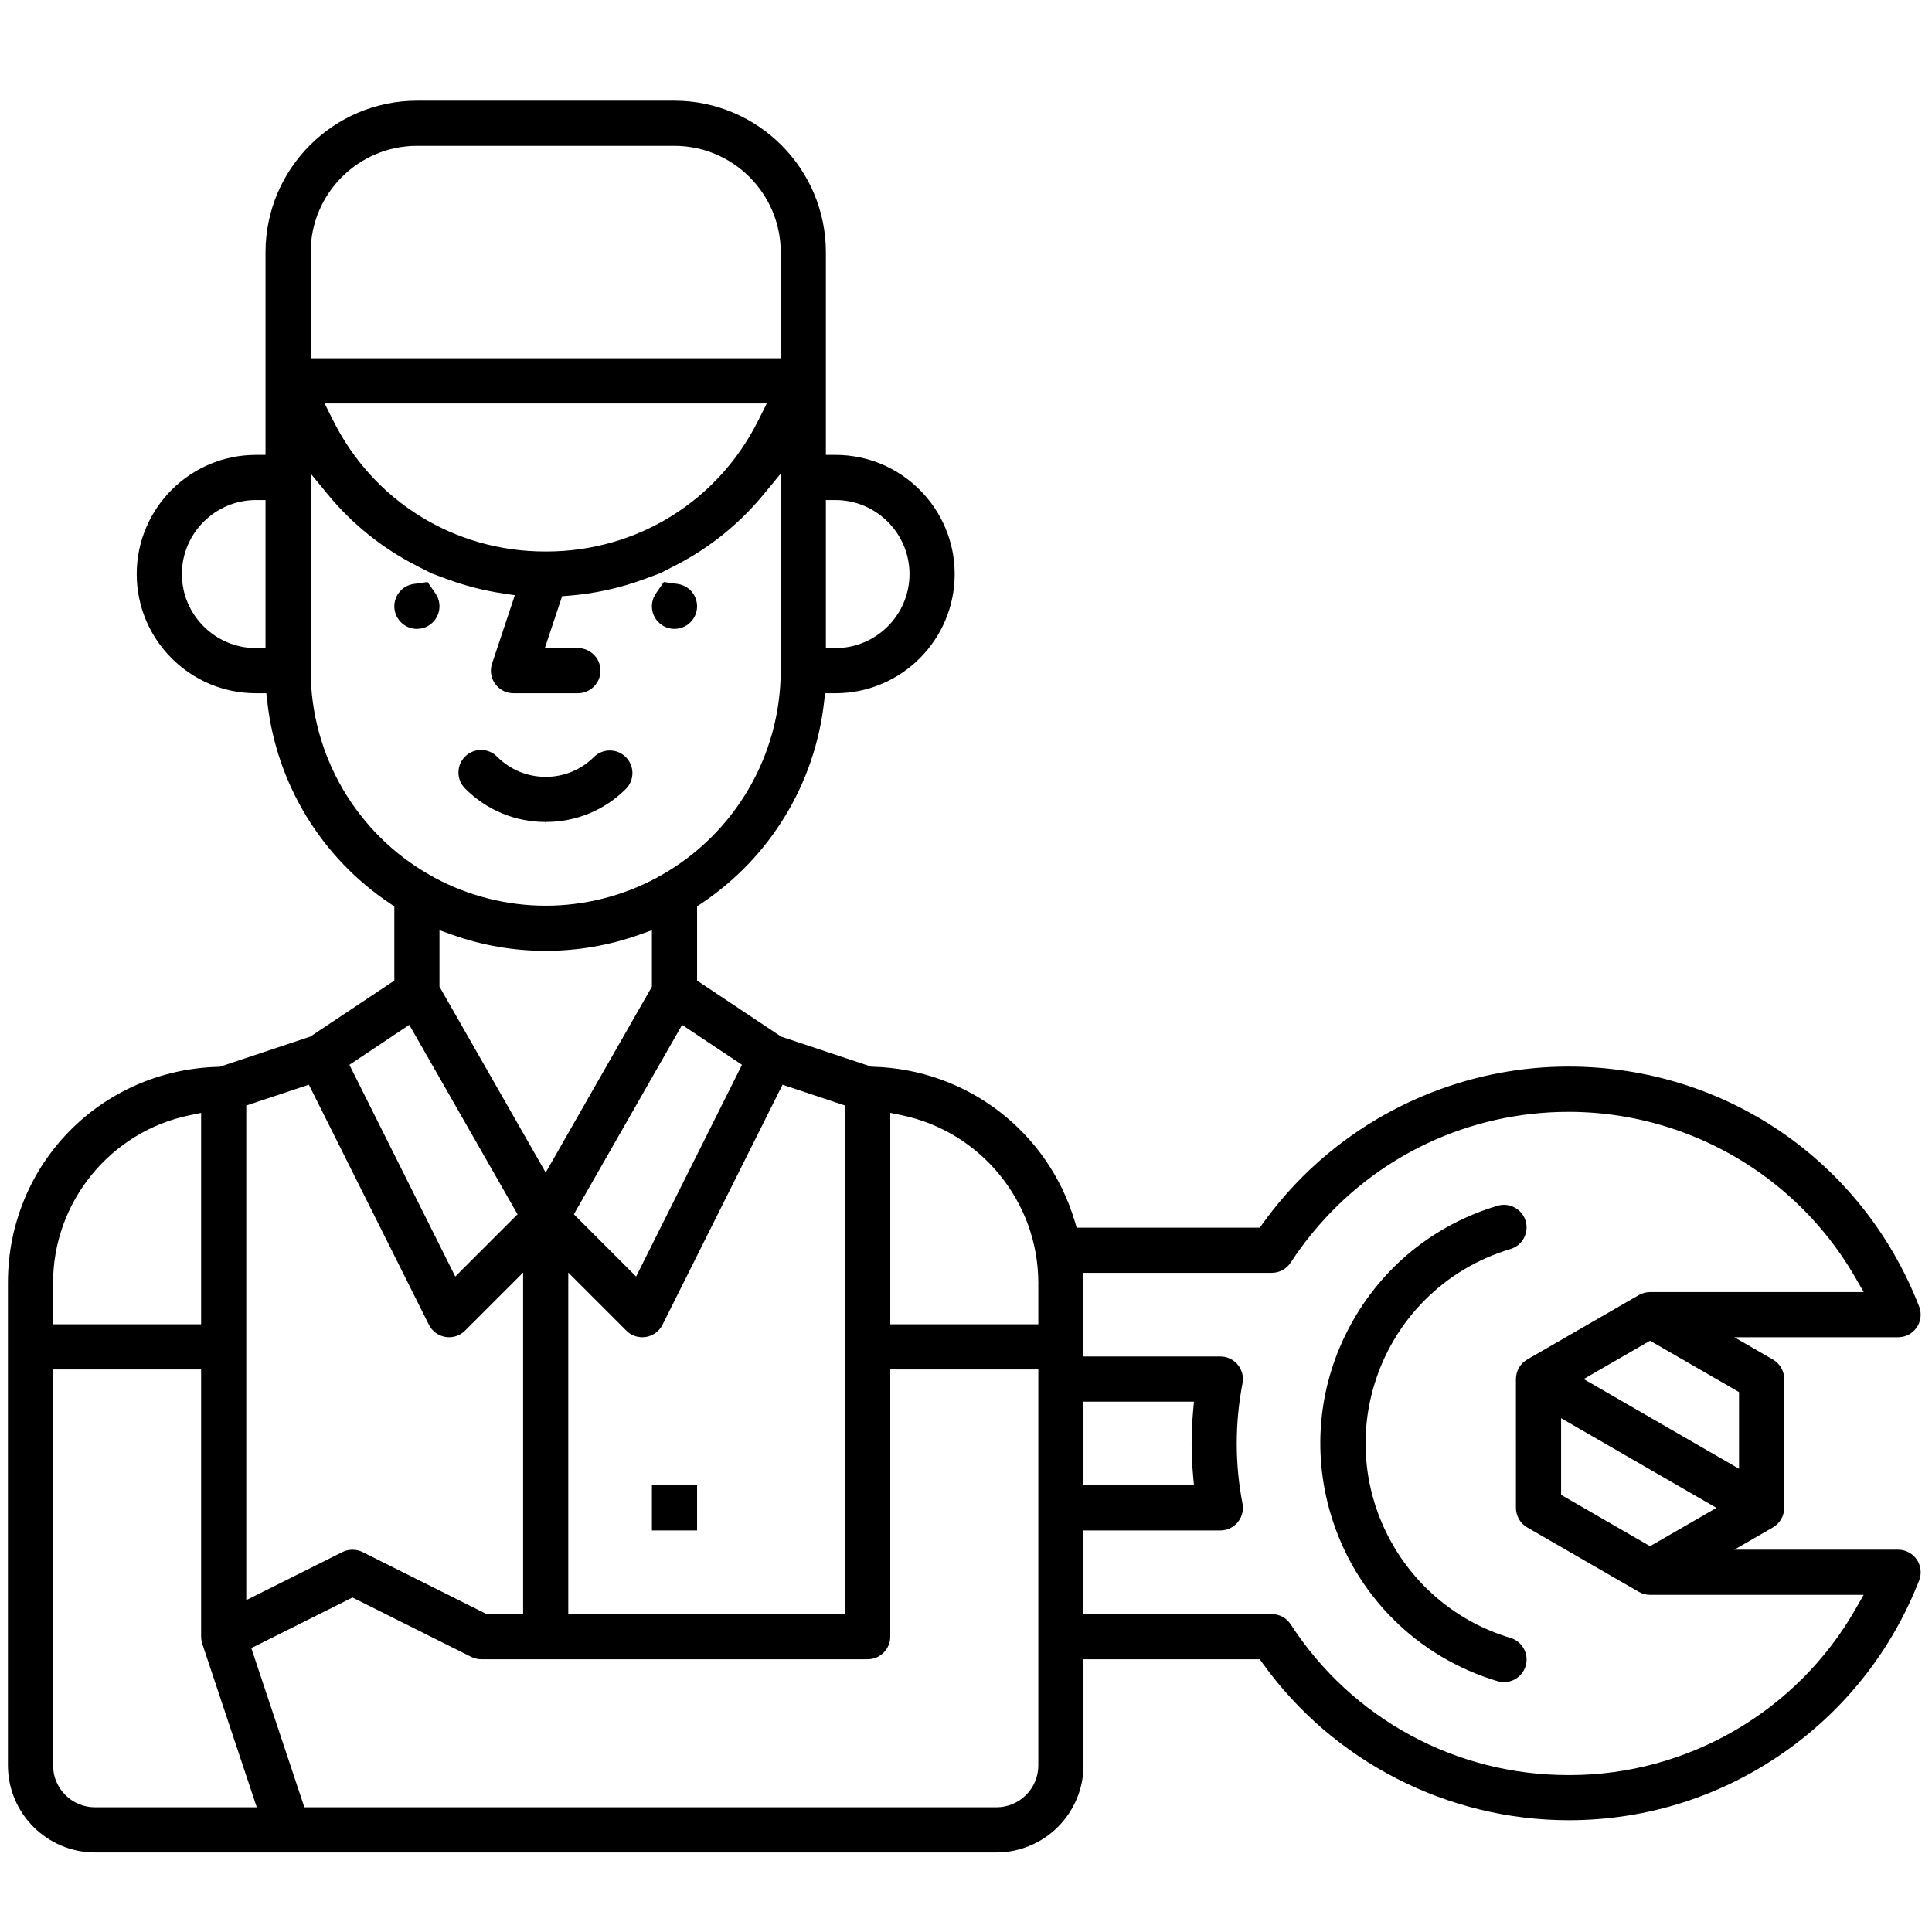 <?xml version="1.0" encoding="utf-8"?>
<!-- Generator: Adobe Illustrator 16.0.2, SVG Export Plug-In . SVG Version: 6.00 Build 0)  -->
<!DOCTYPE svg PUBLIC "-//W3C//DTD SVG 1.1//EN" "http://www.w3.org/Graphics/SVG/1.1/DTD/svg11.dtd">
<svg version="1.1" id="Capa_1" xmlns="http://www.w3.org/2000/svg" xmlns:xlink="http://www.w3.org/1999/xlink" x="0px" y="0px"
	 width="512px" height="512px" viewBox="0 0 512 512" enable-background="new 0 0 512 512" xml:space="preserve">
<path d="M165.91,209.029c1.1-1.124,1.705-2.633,1.688-4.231c-0.019-1.598-0.658-3.094-1.801-4.211
	c-1.125-1.1-2.61-1.706-4.184-1.706c-1.572,0-3.058,0.605-4.182,1.705c-3.412,3.404-7.971,5.289-12.816,5.289
	s-9.404-1.885-12.835-5.307c-1.157-1.184-2.677-1.823-4.3-1.823c-1.572,0-3.059,0.606-4.184,1.706
	c-1.143,1.117-1.781,2.613-1.799,4.21c-0.018,1.598,0.588,3.107,1.705,4.25l0.096,0.096c5.691,5.698,13.233,8.825,21.26,8.825
	l0.117,2.548v-2.548C152.698,217.833,160.24,214.707,165.91,209.029z"/>
<rect x="172.765" y="393.616" width="11.967" height="11.967"/>
<path d="M505.192,411.093c-0.695-0.272-1.428-0.41-2.178-0.41h-43.402l10.225-5.902c1.846-1.065,2.992-3.051,2.992-5.181v-34.134
	c0-2.131-1.146-4.116-2.991-5.181l-10.232-5.902h43.409c1.598,0,3.101-0.623,4.23-1.753s1.752-2.633,1.752-4.23
	c0-0.75-0.138-1.483-0.41-2.179c-15.038-38.618-51.524-63.568-92.953-63.568c-12.367,0-24.535,2.296-36.164,6.825
	c-15.853,6.173-29.951,16.375-40.771,29.504c-1.416,1.716-2.792,3.501-4.09,5.306l-0.763,1.062h-48.512l-0.547-1.814
	c-7.162-23.771-28.648-40.181-53.466-40.835l-0.379-0.01l-23.938-7.98l-22.272-14.845v-19.672l1.132-0.757
	c18.222-12.188,30.079-31.671,32.532-53.454l0.255-2.265h2.765c17.415,0,31.583-14.168,31.583-31.583s-14.168-31.583-31.583-31.583
	h-2.55V66.8c-0.025-22.094-18.023-40.092-40.12-40.117h-68.264c-22.095,0.025-40.091,18.022-40.116,40.12v53.747h-2.55
	c-17.415,0-31.584,14.168-31.584,31.583s14.169,31.583,31.584,31.583h2.765l0.255,2.265c2.453,21.784,14.311,41.267,32.53,53.454
	l1.133,0.757v19.672l-22.266,14.845l-24.005,8.001l-0.38,0.01c-31.223,0.813-55.711,25.916-55.749,57.148v127.997
	c0.015,12.694,10.355,23.036,23.053,23.051h238.927c12.697-0.015,23.039-10.356,23.054-23.054v-28.146h46.712l0.763,1.063
	c18.694,26.045,49.021,41.594,81.126,41.595c20.932,0,41.016-6.474,58.079-18.722c15.721-11.283,27.745-26.776,34.773-44.805
	c0.583-1.49,0.551-3.117-0.091-4.581C507.854,412.802,506.681,411.675,505.192,411.093z M218.865,132.514l2.553,0.003
	c10.803,0.012,19.602,8.811,19.613,19.613c-0.012,10.809-8.811,19.607-19.613,19.62l-2.553,0.003V132.514z M70.365,171.753
	l-2.553-0.003c-10.803-0.013-19.602-8.812-19.614-19.614c0.013-10.809,8.812-19.607,19.614-19.619l2.553-0.003V171.753z
	 M207.382,287.455l16.583,5.524v134.77h-73.366v-90.505l15.386,15.387c1.129,1.13,2.632,1.752,4.23,1.752
	c0.336,0,0.654-0.025,0.964-0.074c1.888-0.307,3.53-1.515,4.388-3.229L207.382,287.455z M144.615,310.735l-28.15-49.263v-14.954
	l3.402,1.208c7.957,2.824,16.273,4.256,24.718,4.256c8.504,0,16.819-1.432,24.776-4.256l3.403-1.208v14.954L144.615,310.735z
	 M196.635,282.182l-28.059,56.117L152.078,321.8l28.685-50.201L196.635,282.182z M82.332,66.8
	c0.018-15.506,12.644-28.132,28.146-28.15h68.27c15.506,0.018,28.133,12.644,28.149,28.147V94.95H82.332V66.8z M203.199,106.917
	l-2.188,4.377c-10.658,21.497-32.192,34.856-56.194,34.856l-0.202,0l-0.202,0c-24.003,0-45.536-13.358-56.198-34.863l-2.189-4.371
	H203.199z M82.332,177.735v-52.223l4.518,5.485c6.521,7.917,14.463,14.295,23.602,18.957l3.891,1.985l4.049,1.499
	c4.859,1.798,9.92,3.093,15.041,3.85l3.008,0.444l-6.035,18.109c-0.506,1.517-0.391,3.139,0.324,4.568s1.943,2.495,3.459,3
	c0.612,0.205,1.249,0.308,1.895,0.308h17.066c3.299,0,5.983-2.684,5.983-5.983s-2.685-5.983-5.983-5.983h-8.764l4.581-13.749
	l1.686-0.132c6.902-0.541,13.693-2.033,20.185-4.436l4.045-1.497l3.896-1.986c9.137-4.658,17.078-11.035,23.602-18.953l4.519-5.483
	v52.219c-0.017,22.445-12.175,43.229-31.729,54.244l-0.172,0.088c-0.278,0.131-0.546,0.281-0.795,0.448l-0.215,0.129
	c-9.002,4.827-19.158,7.378-29.371,7.378c-10.215,0-20.371-2.551-29.372-7.378l-0.215-0.129c-0.249-0.167-0.517-0.317-0.796-0.448
	l-0.17-0.088C94.508,220.961,82.35,200.177,82.332,177.735z M108.468,271.599l28.685,50.201l-16.499,16.505l-28.059-56.117
	L108.468,271.599z M65.266,292.979l16.586-5.529l31.814,63.625c0.858,1.715,2.501,2.923,4.395,3.23
	c1.943,0.309,3.834-0.324,5.186-1.675l15.386-15.387v90.505h-9.671l-32.869-16.435c-1.654-0.828-3.7-0.828-5.353,0l-25.474,12.737
	V292.979z M14.066,339.865c0.027-21.371,15.239-40.002,36.169-44.305l3.063-0.629v56.018H14.066V339.865z M25.149,478.949
	c-6.106-0.008-11.076-4.979-11.083-11.081V362.916h39.232v70.75c0.004,0.056,0.007,0.108,0.007,0.162
	c0.001,0.168,0.012,0.285,0.021,0.403l0.021,0.203c0.014,0.119,0.033,0.234,0.053,0.349l0.046,0.249
	c0.013,0.058,0.034,0.132,0.054,0.202l0.042,0.156c0.017,0.063,0.034,0.129,0.054,0.191l0.033,0.108l14.42,43.259H25.149z
	 M275.164,467.865c-0.006,6.105-4.977,11.076-11.08,11.084H80.662l-14.064-42.186l26.817-13.408l31.456,15.728
	c0.828,0.414,1.754,0.633,2.677,0.633h102.4c3.3,0,5.983-2.685,5.983-5.983v-70.816h39.232V467.865z M275.164,350.949h-39.232
	v-56.034l3.066,0.635c20.902,4.329,36.112,22.963,36.166,44.309V350.949z M460.862,368.92v20.316l-41.171-23.771l17.594-10.158
	L460.862,368.92z M454.877,399.6l-17.593,10.157l-23.577-13.612v-20.315L454.877,399.6z M287.132,371.449h29.277l-0.245,2.774
	c-0.245,2.77-0.369,5.565-0.369,8.309c0,2.733,0.124,5.529,0.369,8.311l0.244,2.773h-29.276V371.449z M491.708,426.466
	c-15.495,27.109-44.519,43.95-75.745,43.95l-0.379-0.001c-29.821,0.001-57.315-14.937-73.546-39.958
	c-1.104-1.693-2.978-2.708-5.007-2.708h-49.899v-22.166h36.271c3.299,0,5.983-2.685,5.983-5.983c0-0.363-0.033-0.728-0.099-1.084
	c-2.045-10.598-2.045-21.365,0.004-31.984c0.286-1.551-0.053-3.142-0.959-4.458s-2.271-2.201-3.843-2.491
	c-0.357-0.065-0.725-0.1-1.087-0.1h-36.271v-22.167h49.898c2.03,0,3.903-1.014,5.011-2.712c1.801-2.758,3.779-5.447,5.881-7.994
	c16.733-20.312,41.441-31.961,67.787-31.961c20.277,0,40.079,7.113,55.757,20.029c8.153,6.716,14.963,14.763,20.237,23.916
	l2.204,3.823h-56.623c-1.049,0-2.083,0.277-2.992,0.802l-29.56,17.065c-1.846,1.065-2.992,3.051-2.992,5.183V399.6
	c0,2.132,1.146,4.118,2.992,5.184l29.561,17.066c0.908,0.523,1.942,0.801,2.991,0.801h56.604L491.708,426.466z"/>
<path d="M175.348,165.595c1.004,0.693,2.177,1.06,3.391,1.06c1.971,0,3.814-0.966,4.932-2.585c0.908-1.316,1.249-2.906,0.961-4.479
	c-0.289-1.572-1.172-2.938-2.486-3.845c-0.762-0.525-1.648-0.871-2.564-1l-3.662-0.515l-2.098,3.041
	c-0.907,1.315-1.248,2.905-0.96,4.478C173.149,163.322,174.031,164.688,175.348,165.595z"/>
<path d="M104.557,161.51c0.414,2.935,2.957,5.149,5.914,5.149c0.281,0,0.564-0.02,0.846-0.06c3.267-0.46,5.551-3.492,5.09-6.759
	c-0.129-0.917-0.475-1.803-0.999-2.563l-2.101-3.042l-3.659,0.515C106.381,155.211,104.098,158.243,104.557,161.51z"/>
<path d="M400.284,434.06c-28.414-8.488-44.624-38.506-36.14-66.914c5.203-17.424,18.712-30.933,36.137-36.137
	c3.164-0.942,4.972-4.28,4.03-7.442c-0.749-2.52-3.106-4.279-5.731-4.279c-0.575,0-1.151,0.084-1.711,0.251
	c-16.824,5.019-30.689,16.291-39.038,31.739s-10.182,33.224-5.162,50.05c6.36,21.318,22.885,37.843,44.202,44.203
	c0.558,0.165,1.133,0.25,1.709,0.25c2.625,0,4.982-1.76,5.731-4.278c0.456-1.533,0.288-3.15-0.473-4.557
	C403.078,435.54,401.816,434.515,400.284,434.06z"/>
</svg>
